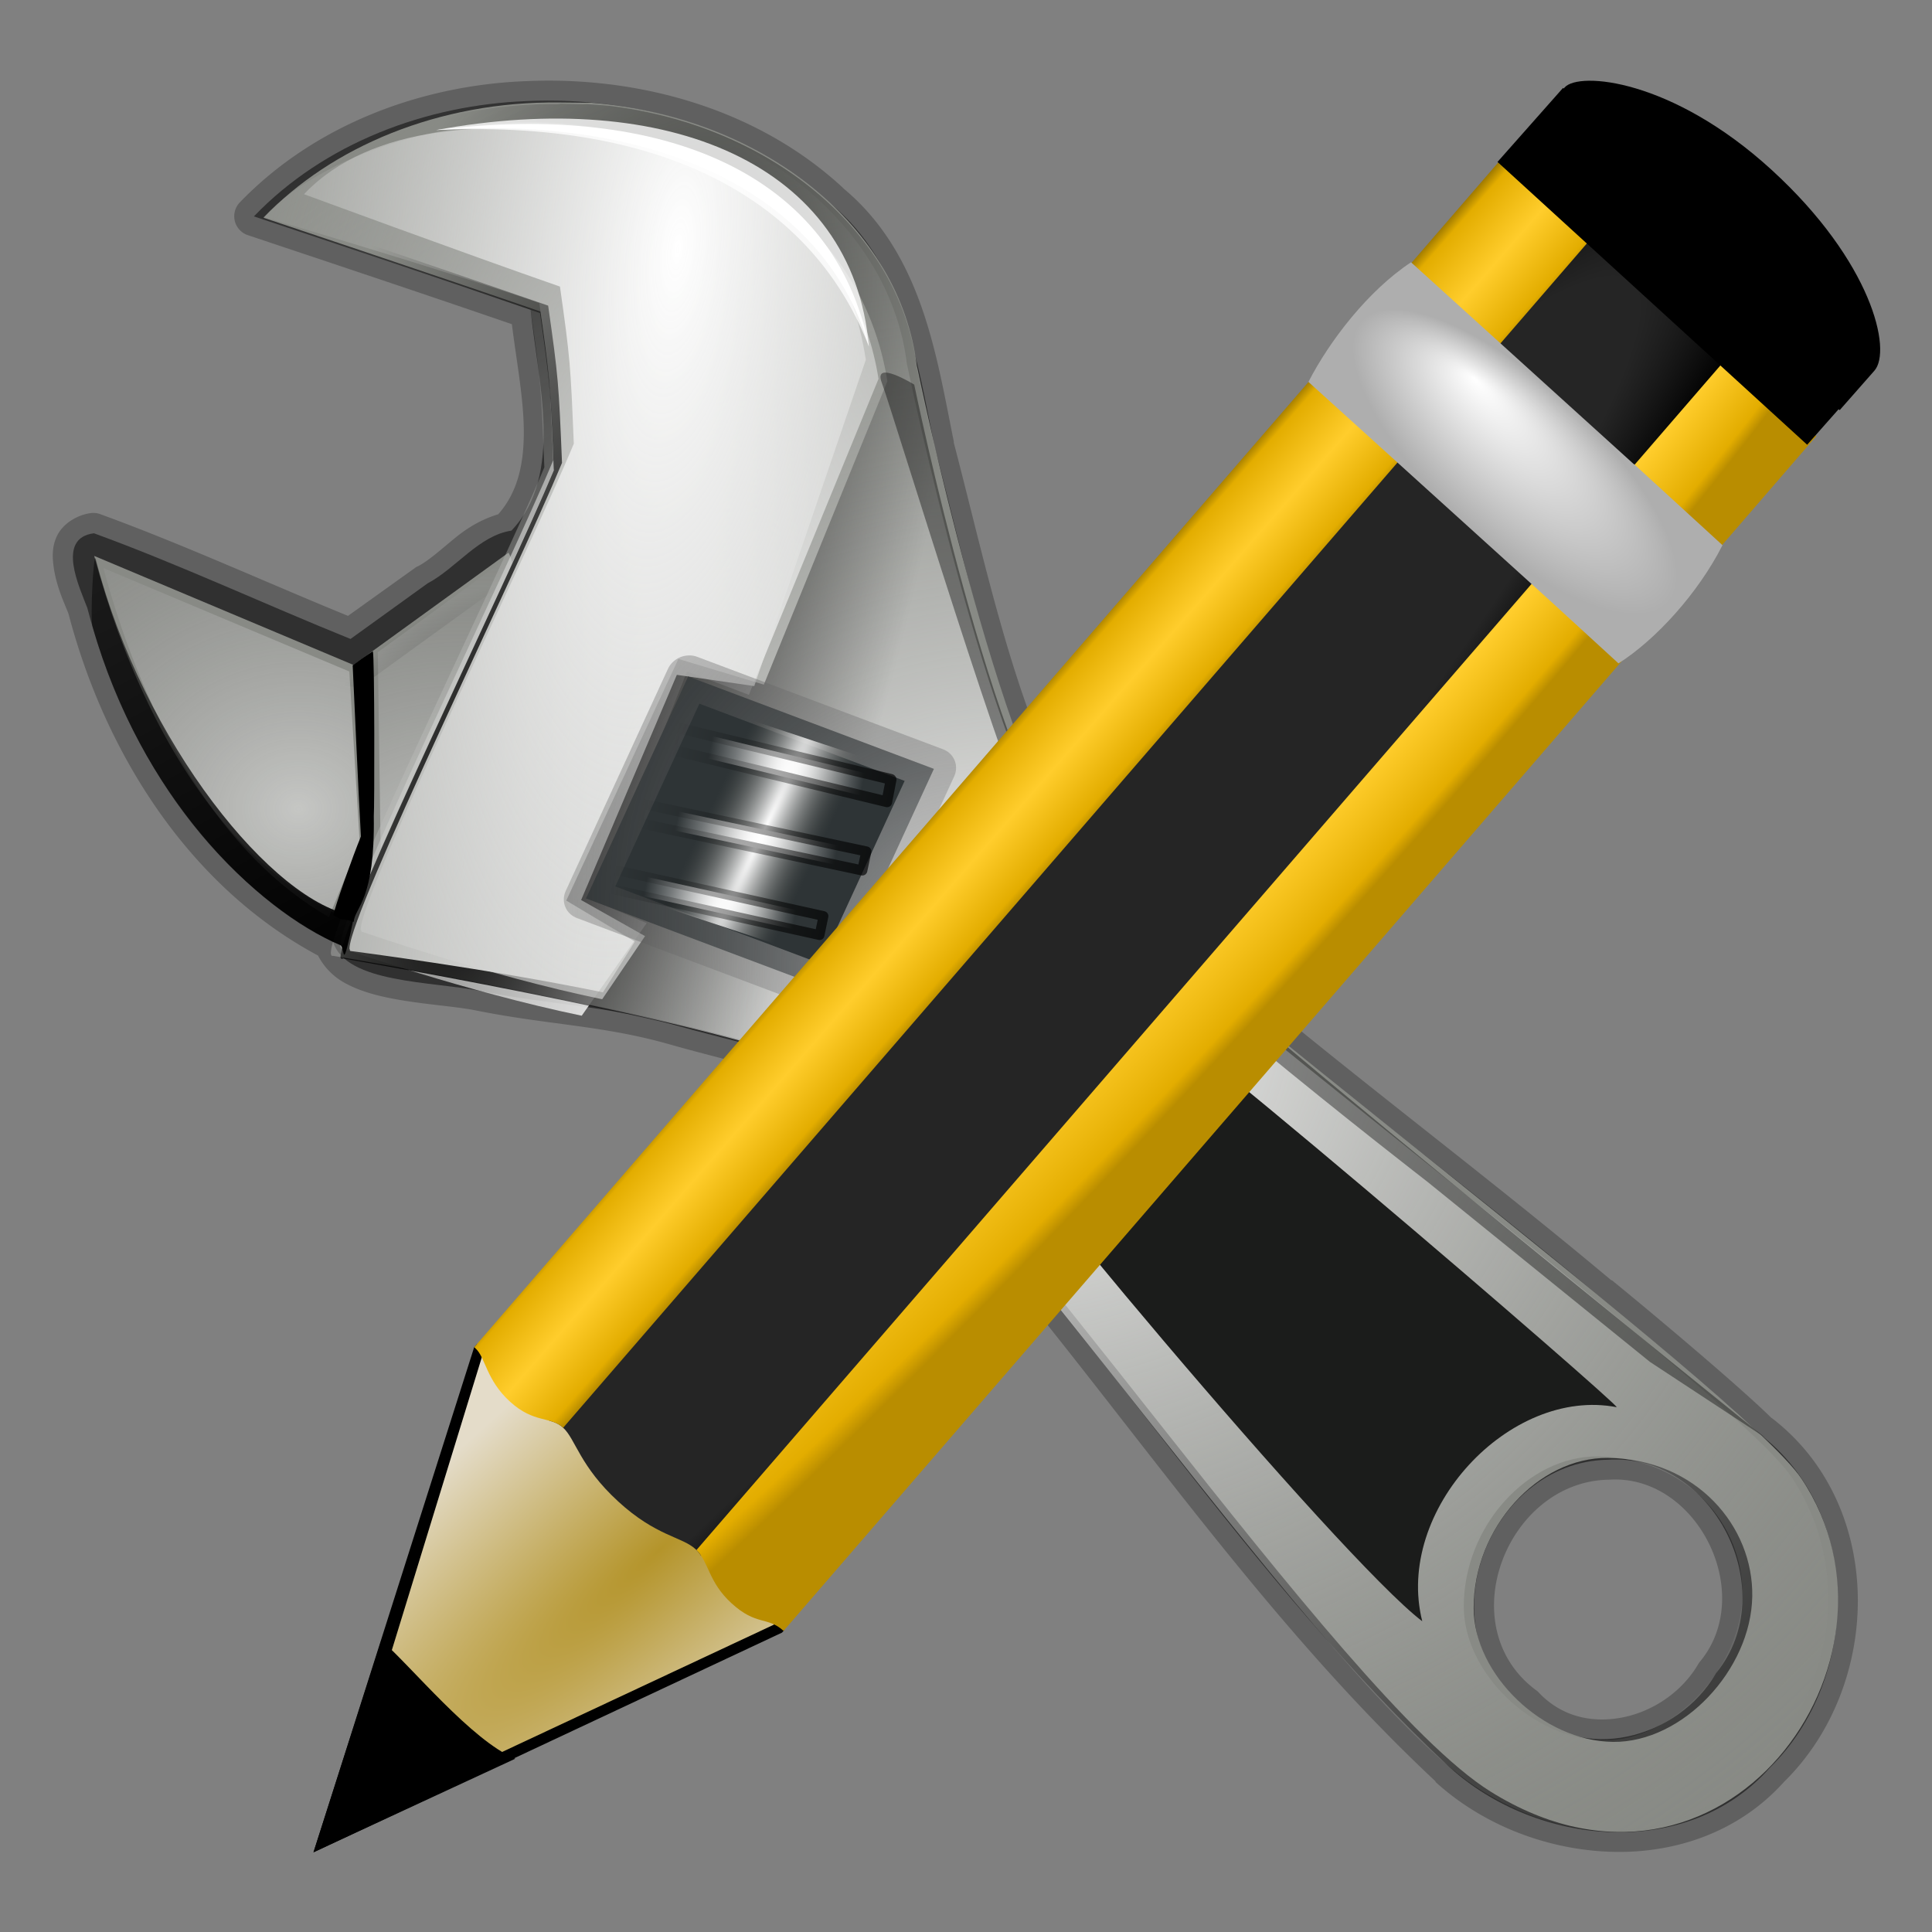 <?xml version="1.0" encoding="UTF-8" standalone="no"?>
<!-- Created with Inkscape (http://www.inkscape.org/) -->

<svg
   xmlns:dc="http://purl.org/dc/elements/1.1/"
   xmlns:cc="http://creativecommons.org/ns#"
   xmlns:rdf="http://www.w3.org/1999/02/22-rdf-syntax-ns#"
   xmlns:svg="http://www.w3.org/2000/svg"
   xmlns="http://www.w3.org/2000/svg"
   xmlns:xlink="http://www.w3.org/1999/xlink"
   xmlns:sodipodi="http://sodipodi.sourceforge.net/DTD/sodipodi-0.dtd"
   xmlns:inkscape="http://www.inkscape.org/namespaces/inkscape"
   width="96"
   height="96"
   id="svg8025"
   sodipodi:version="0.32"
   inkscape:version="0.48.3.1 r9886"
   sodipodi:docname="gconf-editor.svg"
   inkscape:output_extension="org.inkscape.output.svg.inkscape"
   version="1.1"
   inkscape:export-filename="preferences-desktop.png"
   inkscape:export-xdpi="90"
   inkscape:export-ydpi="90">
  <rect width="100%" height="100%" fill="#808080" stroke="none"/>
  <sodipodi:namedview
     id="base"
     pagecolor="#ffffff"
     bordercolor="#666666"
     borderopacity="1.0"
     inkscape:pageopacity="0.0"
     inkscape:pageshadow="2"
     inkscape:zoom="4"
     inkscape:cx="48"
     inkscape:cy="48"
     inkscape:current-layer="layer1"
     showgrid="true"
     inkscape:grid-bbox="true"
     inkscape:document-units="px"
     inkscape:window-width="1010"
     inkscape:window-height="718"
     inkscape:window-x="6"
     inkscape:window-y="24"
     inkscape:object-paths="false"
     inkscape:snap-midpoints="true"
     inkscape:window-maximized="0"
     fit-margin-top="0"
     fit-margin-left="0"
     fit-margin-right="0"
     fit-margin-bottom="0" />
  <defs
     id="defs8027">
    <linearGradient
       id="linearGradient2257">
      <stop
         id="stop2259"
         offset="0"
         style="stop-color:#b4942a;stop-opacity:1;" />
      <stop
         id="stop2261"
         offset="1"
         style="stop-color:#e4dcc9;stop-opacity:1" />
    </linearGradient>
    <linearGradient
       id="linearGradient2598">
      <stop
         id="stop2600"
         offset="0"
         style="stop-color:#252525;stop-opacity:1;" />
      <stop
         style="stop-color:#252525;stop-opacity:1;"
         offset="0.5"
         id="stop2606" />
      <stop
         id="stop2608"
         offset="0.75"
         style="stop-color:#252525;stop-opacity:1;" />
      <stop
         id="stop2602"
         offset="1"
         style="stop-color:#000000;stop-opacity:1;" />
    </linearGradient>
    <linearGradient
       id="linearGradient3058">
      <stop
         id="stop3060"
         offset="0"
         style="stop-color:#9a7600;stop-opacity:1;" />
      <stop
         style="stop-color:#e3ad00;stop-opacity:1;"
         offset="0.093"
         id="stop3066" />
      <stop
         id="stop3070"
         offset="0.504"
         style="stop-color:#ffcd2c;stop-opacity:1;" />
      <stop
         id="stop3068"
         offset="0.916"
         style="stop-color:#e3ad00;stop-opacity:1;" />
      <stop
         id="stop3062"
         offset="1"
         style="stop-color:#b98d00;stop-opacity:1;" />
    </linearGradient>
    <linearGradient
       id="linearGradient3225">
      <stop
         id="stop3227"
         offset="0"
         style="stop-color:#ffffff;stop-opacity:1;" />
      <stop
         id="stop3229"
         offset="1"
         style="stop-color:#aeaeae;stop-opacity:1;" />
    </linearGradient>
    <linearGradient
       inkscape:collect="always"
       id="linearGradient5928">
      <stop
         style="stop-color:#000000;stop-opacity:1;"
         offset="0"
         id="stop5930" />
      <stop
         style="stop-color:#000000;stop-opacity:0;"
         offset="1"
         id="stop5932" />
    </linearGradient>
    <linearGradient
       id="linearGradient4174">
      <stop
         style="stop-color:#ffffff;stop-opacity:1;"
         offset="0"
         id="stop4176" />
      <stop
         style="stop-color:#3e3e3e;stop-opacity:0;"
         offset="1"
         id="stop4178" />
    </linearGradient>
    <linearGradient
       id="linearGradient6818">
      <stop
         style="stop-color:#ffffff;stop-opacity:1;"
         offset="0"
         id="stop6820" />
      <stop
         style="stop-color:#3e3e3e;stop-opacity:0;"
         offset="1"
         id="stop6822" />
    </linearGradient>
    <linearGradient
       id="linearGradient22831">
      <stop
         style="stop-color:#ffffff;stop-opacity:1;"
         offset="0"
         id="stop22833" />
      <stop
         style="stop-color:#888a85;stop-opacity:0;"
         offset="1"
         id="stop22835" />
    </linearGradient>
    <linearGradient
       id="linearGradient10539">
      <stop
         style="stop-color:#ffffff;stop-opacity:1;"
         offset="0"
         id="stop10541" />
      <stop
         style="stop-color:#888a85;stop-opacity:0;"
         offset="1"
         id="stop10543" />
    </linearGradient>
    <linearGradient
       id="linearGradient25485">
      <stop
         style="stop-color:#000000;stop-opacity:1;"
         offset="0"
         id="stop25487" />
      <stop
         style="stop-color:#000000;stop-opacity:0;"
         offset="1"
         id="stop25489" />
    </linearGradient>
    <linearGradient
       inkscape:collect="always"
       id="linearGradient26369">
      <stop
         style="stop-color:#000000;stop-opacity:1;"
         offset="0"
         id="stop26371" />
      <stop
         style="stop-color:#000000;stop-opacity:0;"
         offset="1"
         id="stop26373" />
    </linearGradient>
    <linearGradient
       inkscape:collect="always"
       id="linearGradient6184">
      <stop
         style="stop-color:#ffffff;stop-opacity:1;"
         offset="0"
         id="stop6186" />
      <stop
         style="stop-color:#ffffff;stop-opacity:0;"
         offset="1"
         id="stop6188" />
    </linearGradient>
    <linearGradient
       id="linearGradient17579">
      <stop
         style="stop-color:#ffffff;stop-opacity:1;"
         offset="0"
         id="stop17581" />
      <stop
         style="stop-color:#000000;stop-opacity:0;"
         offset="1"
         id="stop17583" />
    </linearGradient>
    <linearGradient
       id="linearGradient15825">
      <stop
         style="stop-color:#ffffff;stop-opacity:1;"
         offset="0"
         id="stop15827" />
      <stop
         style="stop-color:#555753;stop-opacity:0;"
         offset="1"
         id="stop15829" />
    </linearGradient>
    <linearGradient
       inkscape:collect="always"
       id="linearGradient11428">
      <stop
         style="stop-color:#ffffff;stop-opacity:1;"
         offset="0"
         id="stop11430" />
      <stop
         style="stop-color:#ffffff;stop-opacity:0;"
         offset="1"
         id="stop11432" />
    </linearGradient>
    <linearGradient
       id="linearGradient13184">
      <stop
         style="stop-color:#000000;stop-opacity:0.667;"
         offset="0"
         id="stop13186" />
      <stop
         style="stop-color:#000000;stop-opacity:0;"
         offset="1"
         id="stop13188" />
    </linearGradient>
    <radialGradient
       inkscape:collect="always"
       xlink:href="#linearGradient5928"
       id="radialGradient3416"
       gradientUnits="userSpaceOnUse"
       gradientTransform="matrix(1,0,0,0.932,3.581,-10.168)"
       cx="154.178"
       cy="33.309"
       fx="154.178"
       fy="33.309"
       r="11.547" />
    <radialGradient
       inkscape:collect="always"
       xlink:href="#linearGradient4174"
       id="radialGradient3418"
       gradientUnits="userSpaceOnUse"
       gradientTransform="matrix(5.093,0.037,-0.033,4.588,-711.648,-118.823)"
       cx="173.353"
       cy="29.474"
       fx="173.353"
       fy="29.474"
       r="7.125" />
    <radialGradient
       inkscape:collect="always"
       xlink:href="#linearGradient6818"
       id="radialGradient3420"
       gradientUnits="userSpaceOnUse"
       gradientTransform="matrix(7.9,-0.133,0.103,6.099,-1031.154,-297.761)"
       cx="150.178"
       cy="56.317"
       fx="150.178"
       fy="56.317"
       r="4.696" />
    <radialGradient
       inkscape:collect="always"
       xlink:href="#linearGradient22831"
       id="radialGradient3422"
       gradientUnits="userSpaceOnUse"
       gradientTransform="matrix(-0.989,-0.08,-0.088,0.9,132.795,44.83)"
       cx="78.345"
       cy="47.897"
       fx="78.345"
       fy="47.897"
       r="59.07" />
    <radialGradient
       inkscape:collect="always"
       xlink:href="#linearGradient10539"
       id="radialGradient3424"
       gradientUnits="userSpaceOnUse"
       gradientTransform="matrix(-2.288,-0.199,-0.72,6.614,543.752,116.598)"
       cx="222.099"
       cy="1.235"
       fx="222.099"
       fy="1.235"
       r="16.391" />
    <radialGradient
       inkscape:collect="always"
       xlink:href="#linearGradient25485"
       id="radialGradient3426"
       gradientUnits="userSpaceOnUse"
       gradientTransform="matrix(-0.277,-0.081,-0.291,0.85,106.091,103.778)"
       cx="302.089"
       cy="-10.284"
       fx="302.089"
       fy="-10.284"
       r="59.073" />
    <linearGradient
       inkscape:collect="always"
       xlink:href="#linearGradient26369"
       id="linearGradient3428"
       gradientUnits="userSpaceOnUse"
       gradientTransform="matrix(-0.989,-0.08,-0.09,0.92,132.884,43.621)"
       x1="114.744"
       y1="51.132"
       x2="141.673"
       y2="13.185" />
    <radialGradient
       inkscape:collect="always"
       xlink:href="#linearGradient10539"
       id="radialGradient3430"
       gradientUnits="userSpaceOnUse"
       gradientTransform="matrix(2.378,-0.308,1.04,6.868,-437.145,108.106)"
       cx="224.464"
       cy="-4.226"
       fx="224.464"
       fy="-4.226"
       r="16.391" />
    <radialGradient
       inkscape:collect="always"
       xlink:href="#linearGradient6184"
       id="radialGradient3432"
       gradientUnits="userSpaceOnUse"
       gradientTransform="matrix(-0.989,-0.08,-0.119,1.223,135.809,13.612)"
       cx="18.988"
       cy="99.099"
       fx="18.988"
       fy="99.099"
       r="4.909" />
    <radialGradient
       inkscape:collect="always"
       xlink:href="#linearGradient6184"
       id="radialGradient3434"
       gradientUnits="userSpaceOnUse"
       gradientTransform="matrix(-0.989,-0.08,-0.119,1.223,135.809,13.612)"
       cx="18.988"
       cy="99.099"
       fx="18.988"
       fy="99.099"
       r="4.909" />
    <radialGradient
       inkscape:collect="always"
       xlink:href="#linearGradient17579"
       id="radialGradient3436"
       gradientUnits="userSpaceOnUse"
       gradientTransform="matrix(0.348,-3.905,4.944,-1.423,-464.819,414.18)"
       cx="64.035"
       cy="72.254"
       fx="64.035"
       fy="72.254"
       r="8.072" />
    <radialGradient
       inkscape:collect="always"
       xlink:href="#linearGradient15825"
       id="radialGradient3438"
       gradientUnits="userSpaceOnUse"
       gradientTransform="matrix(0.708,0.049,0.122,9.497,-128.226,-562.315)"
       cx="77.371"
       cy="64.804"
       fx="77.371"
       fy="64.804"
       r="4.142" />
    <radialGradient
       inkscape:collect="always"
       xlink:href="#linearGradient11428"
       id="radialGradient3440"
       gradientUnits="userSpaceOnUse"
       gradientTransform="matrix(0.574,0.005,-0.074,8.695,-103.295,-275.809)"
       cx="94.138"
       cy="38.928"
       fx="94.138"
       fy="38.928"
       r="6.873" />
    <linearGradient
       inkscape:collect="always"
       xlink:href="#linearGradient13184"
       id="linearGradient3442"
       gradientUnits="userSpaceOnUse"
       gradientTransform="matrix(0.728,-6.1698378e-7,1.2572878e-7,0.942,-115.454,12.106)"
       x1="79.735"
       y1="48.539"
       x2="95"
       y2="48.539" />
    <radialGradient
       inkscape:collect="always"
       xlink:href="#linearGradient11428"
       id="radialGradient3444"
       gradientUnits="userSpaceOnUse"
       gradientTransform="matrix(0.56,0.005,-0.072,7.44,-100.947,-219.177)"
       cx="94.138"
       cy="38.928"
       fx="94.138"
       fy="38.928"
       r="6.873" />
    <linearGradient
       inkscape:collect="always"
       xlink:href="#linearGradient13184"
       id="linearGradient3446"
       gradientUnits="userSpaceOnUse"
       gradientTransform="matrix(0.71,5.0758038e-7,-1.8398147e-8,0.806,-112.796,27.171)"
       x1="79.735"
       y1="48.539"
       x2="95"
       y2="48.539" />
    <radialGradient
       inkscape:collect="always"
       xlink:href="#linearGradient11428"
       id="radialGradient3448"
       gradientUnits="userSpaceOnUse"
       gradientTransform="matrix(0.596,0.005,-0.076,7.417,-105.739,-221.474)"
       cx="94.138"
       cy="38.928"
       fx="94.138"
       fy="38.928"
       r="6.873" />
    <linearGradient
       inkscape:collect="always"
       xlink:href="#linearGradient13184"
       id="linearGradient3450"
       gradientUnits="userSpaceOnUse"
       gradientTransform="matrix(0.756,-8.5430146e-7,-8.8164652e-8,0.803,-118.362,24.109)"
       x1="79.735"
       y1="48.539"
       x2="95"
       y2="48.539" />
    <radialGradient
       inkscape:collect="always"
       xlink:href="#linearGradient2257"
       id="radialGradient3452"
       gradientUnits="userSpaceOnUse"
       gradientTransform="matrix(2.014,1.954,-9.096,8.051,1084.175,-956.517)"
       cx="42.618"
       cy="120.642"
       fx="42.618"
       fy="120.642"
       r="3.407" />
    <radialGradient
       inkscape:collect="always"
       xlink:href="#linearGradient2598"
       id="radialGradient3454"
       gradientUnits="userSpaceOnUse"
       gradientTransform="matrix(2.466,2.282,-15.25,17.412,934.034,-972.814)"
       cx="15.727"
       cy="58.09"
       fx="15.727"
       fy="58.09"
       r="2.614" />
    <radialGradient
       inkscape:collect="always"
       xlink:href="#linearGradient3058"
       id="radialGradient3456"
       gradientUnits="userSpaceOnUse"
       gradientTransform="matrix(0.084,0.078,-0.776,0.848,166.919,-13.876)"
       cx="36.676"
       cy="95.769"
       fx="16.217"
       fy="64.141"
       r="47.746" />
    <linearGradient
       inkscape:collect="always"
       xlink:href="#linearGradient3058"
       id="linearGradient3458"
       gradientUnits="userSpaceOnUse"
       gradientTransform="matrix(1.358,1.247,-0.577,0.66,105.065,9.707)"
       x1="11.326"
       y1="57.384"
       x2="14.494"
       y2="57.384" />
    <radialGradient
       inkscape:collect="always"
       xlink:href="#linearGradient3225"
       id="radialGradient3460"
       gradientUnits="userSpaceOnUse"
       gradientTransform="matrix(1.765,1.614,-0.597,0.678,30.212,-36.409)"
       cx="49.01"
       cy="8.495"
       fx="47.371"
       fy="6.77"
       r="3.975" />
  </defs>
  <g
     transform="translate(9.2374505e-6,48)"
     inkscape:groupmode="layer"
     inkscape:label="Layer 1"
     id="layer1">
    <g
       id="g3375"
       transform="translate(-0.294,0.524)">
      <g
         id="g4301"
         transform="matrix(0.991,0,0,0.991,0.027,-78.868)">
        <path
           style="font-size:medium;font-style:normal;font-variant:normal;font-weight:normal;font-stretch:normal;text-indent:0;text-align:start;text-decoration:none;line-height:normal;letter-spacing:normal;word-spacing:normal;text-transform:none;direction:ltr;block-progression:tb;writing-mode:lr-tb;text-anchor:start;baseline-shift:baseline;opacity:0.25;color:#000000;fill:#000000;fill-opacity:1;fill-rule:evenodd;stroke:none;stroke-width:2.193;marker:none;visibility:visible;display:inline;overflow:visible;enable-background:accumulate;font-family:Sans;-inkscape-font-specification:Sans"
           d="m 26.656,34.688 c -5.277,0.198 -10.622,2.192 -14.375,6.094 a 1,1 0 0 0 0.406,1.625 c 4.421,1.477 8.848,2.954 13.25,4.469 0.207,1.711 0.559,3.518 0.594,5.156 0.038,1.78 -0.286,3.253 -1.281,4.375 -0.845,0.253 -1.543,0.684 -2.125,1.156 C 22.423,58.132 21.802,58.707 21.25,59 a 1,1 0 0 0 -0.125,0.062 L 17.719,61.5 C 13.624,59.828 9.535,57.948 5.312,56.406 a 1,1 0 0 0 -0.469,-0.062 c -0.705,0.089 -1.388,0.52 -1.688,1.094 -0.3,0.574 -0.261,1.153 -0.188,1.656 0.142,0.967 0.546,1.807 0.719,2.25 0.008,0.032 0.023,0.062 0.031,0.094 1.811,6.883 5.972,13.597 12.5,17.094 0.311,0.604 0.79,1.071 1.344,1.375 0.676,0.371 1.439,0.591 2.219,0.75 1.56,0.318 3.268,0.409 4.344,0.625 3.726,0.747 6.366,0.741 9.781,1.719 4.28,1.225 8.703,1.852 11.25,5.125 a 1,1 0 0 0 0.062,0.062 c 9.42,10.022 16.726,22.107 27.031,31.75 a 1,1 0 0 0 0,0.031 c 2.374,2.158 5.579,3.394 8.781,3.5 3.175,0.105 6.401,-0.956 8.688,-3.5 0.01,-0.011 0.021,-0.02 0.031,-0.031 0.01,-0.01 0.021,-0.021 0.031,-0.031 4.866,-4.844 5.043,-13.723 -0.594,-18.125 -0.02,-0.02 -0.104,-0.072 -0.125,-0.094 -1.451,-1.433 -5.477,-4.841 -7.969,-6.875 -0.006,-0.005 -0.025,0.005 -0.031,0 -8.651,-7.257 -17.854,-13.796 -25.906,-21.5 -3.772,-6.068 -5.205,-13.389 -7.062,-20.5 -0.004,-0.019 0.004,-0.044 0,-0.062 -0.867,-4.261 -1.566,-9.357 -5.5,-12.656 -0.022,-0.02 -0.041,-0.043 -0.062,-0.062 -4.283,-3.961 -10.226,-5.599 -15.875,-5.344 z m 54.25,70.125 a 1,1 0 0 0 0.031,0 c 4.393,-0.298 7.398,5.662 4.594,9.094 a 1,1 0 0 0 -0.094,0.125 c -0.796,1.38 -2.228,2.372 -3.75,2.688 -1.522,0.315 -3.057,0.007 -4.219,-1.188 a 1,1 0 0 0 -0.125,-0.125 c -4.379,-3.17 -1.557,-10.482 3.562,-10.594 z"
           id="path4298"
           inkscape:connector-curvature="0" />
        <path
           style="font-size:medium;font-style:normal;font-variant:normal;font-weight:normal;font-stretch:normal;text-indent:0;text-align:start;text-decoration:none;line-height:normal;letter-spacing:normal;word-spacing:normal;text-transform:none;direction:ltr;block-progression:tb;writing-mode:lr-tb;text-anchor:start;baseline-shift:baseline;opacity:0.5;color:#000000;fill:#000000;fill-opacity:1;fill-rule:evenodd;stroke:none;stroke-width:2.193;marker:none;visibility:visible;display:inline;overflow:visible;enable-background:accumulate;font-family:Sans;-inkscape-font-specification:Sans"
           d="M 26.688,35.688 C 21.637,35.877 16.54,37.788 13,41.469 c 4.63,1.547 9.26,3.095 13.875,4.688 0.37,3.629 1.681,8.281 -0.961,11.068 -1.634,0.248 -2.768,1.884 -4.209,2.648 -1.287,0.928 -2.574,1.856 -3.86,2.784 -4.297,-1.734 -8.528,-3.715 -12.866,-5.299 -1.918,0.243 -0.705,2.746 -0.33,3.75 1.77,6.808 5.918,13.444 12.321,16.737 0.649,2.083 4.958,1.977 7.359,2.458 3.628,0.727 6.304,0.718 9.853,1.734 4.175,1.195 8.926,1.817 11.77,5.471 9.517,10.125 16.828,22.202 27,31.721 4.369,3.971 11.924,4.708 16.067,0.017 C 93.541,114.808 93.712,106.474 88.469,102.5 87.196,101.227 82.942,97.65 80.43,95.599 71.781,88.342 62.527,81.755 54.375,73.938 50.416,67.624 48.992,60.124 47.129,53.003 46.242,48.66 45.571,43.843 41.913,40.826 37.867,37.047 32.139,35.441 26.688,35.688 z M 80.875,103.812 c 5.292,-0.359 8.808,6.581 5.44,10.703 -1.901,3.298 -6.754,4.602 -9.579,1.699 -5.131,-3.714 -1.915,-12.27 4.139,-12.403 z"
           id="path4213"
           inkscape:connector-curvature="0"
           sodipodi:nodetypes="cccccccccssccccccccccccc" />
        <g
           id="g4271">
          <g
             id="g4068"
             transform="matrix(-0.931,-0.021,-0.028,0.907,174.389,54.056)"
             inkscape:r_cx="true"
             inkscape:r_cy="true">
            <path
               sodipodi:nodetypes="cccsc"
               inkscape:r_cy="true"
               inkscape:r_cx="true"
               id="path4070"
               d="m 181.676,9.099 -14.132,5.699 -8.155,-6.393 c -1.071,1.417 -1.886,21.693 3.102,21.521 9.132,-0.316 15.806,-9.326 19.185,-20.827 z"
               style="fill:#888a85;fill-opacity:1;fill-rule:evenodd;stroke:url(#radialGradient3416);stroke-width:2.408;stroke-linecap:round;stroke-linejoin:round;stroke-miterlimit:4;stroke-opacity:1;stroke-dasharray:none"
               inkscape:connector-curvature="0" />
            <path
               inkscape:r_cy="true"
               inkscape:r_cx="true"
               id="path4072"
               d="m 181.161,9.76 -13.406,5.406 -0.844,9.438 1.531,4.156 c 5.846,-3.223 10.196,-10.413 12.719,-19 z"
               style="opacity:0.514;fill:url(#radialGradient3418);fill-opacity:1;fill-rule:evenodd;stroke:none"
               inkscape:connector-curvature="0" />
            <path
               inkscape:r_cy="true"
               inkscape:r_cx="true"
               id="path4074"
               d="m 159.316,8.597 c -0.004,0.006 -0.027,0.025 -0.031,0.031 -0.008,0.013 -0.023,0.047 -0.031,0.062 -1.039,2.097 -1.735,21.607 3.156,21.437 1.081,-0.037 2.146,-0.198 3.156,-0.469 l 0.688,-15.594 -6.938,-5.469 z"
               style="opacity:0.514;fill:url(#radialGradient3420);fill-opacity:1;fill-rule:evenodd;stroke:none"
               inkscape:connector-curvature="0" />
          </g>
          <path
             style="fill:#888a85;fill-opacity:1;fill-rule:evenodd;stroke:none"
             d="m 29.949,35.776 c 8.663,0.697 15.462,6.28 16.289,13.18 0.006,0.031 0.024,0.097 0.03,0.128 0,0 4.06,19.692 8.106,24.863 3.175,4.059 33.332,26.489 36.22,30.811 6.099,9.13 -3.98,22.939 -15.594,15.688 C 67.343,115.666 49.412,88.42 43.178,84.75 38.965,82.269 17.464,78.622 17.464,78.622 16.234,78.953 25.581,60.076 28.059,54.126 27.893,50.162 27.888,49.84 27.371,46.241 c -4.89,-1.694 -13.888,-4.704 -13.888,-4.704 3.396,-3.558 8.789,-5.841 14.808,-5.779 0.039,4.07e-4 0.088,7.12e-4 0.128,0.001 0.219,0.003 1.015,0.007 1.084,0.011 0.061,0.004 0.16,2.78e-4 0.223,0.002 0.068,0.005 0.155,-0.003 0.223,0.002 z m 50.945,67.945 c -3.503,-0.036 -6.742,3.5 -6.734,7.533 0.006,3.336 3.483,6.669 6.986,6.706 3.503,0.036 6.917,-3.627 6.983,-7.288 0.063,-3.518 -2.806,-6.905 -7.234,-6.95 z"
             id="path4076"
             inkscape:r_cx="true"
             inkscape:r_cy="true"
             sodipodi:nodetypes="cccssssccccssssccssss"
             inkscape:connector-curvature="0" />
          <path
             sodipodi:nodetypes="cccssssccccssssccssss"
             inkscape:r_cy="true"
             inkscape:r_cx="true"
             id="path4078"
             d="m 29.454,35.7 c 8.663,0.697 15.462,6.28 16.289,13.18 0.006,0.031 0.024,0.097 0.03,0.128 0,0 4.06,19.692 8.106,24.863 3.175,4.059 33.332,26.488 36.22,30.811 6.099,9.13 -3.98,22.938 -15.594,15.688 C 66.848,115.591 48.917,88.344 42.683,84.674 38.47,82.194 16.97,78.546 16.97,78.546 15.739,78.877 25.086,60 27.564,54.05 27.398,50.086 27.393,49.764 26.876,46.166 21.985,44.471 12.988,41.462 12.988,41.462 c 3.396,-3.558 8.789,-5.841 14.808,-5.779 0.039,4.07e-4 0.088,7.1e-4 0.128,0.001 0.219,0.003 1.015,0.007 1.084,0.011 0.061,0.004 0.16,2.78e-4 0.223,0.002 0.068,0.005 0.155,-0.003 0.223,0.002 z m 50.945,67.945 c -3.503,-0.036 -6.742,3.5 -6.734,7.533 0.006,3.336 3.483,6.669 6.986,6.706 3.503,0.036 6.917,-3.627 6.983,-7.288 0.063,-3.518 -2.806,-6.905 -7.234,-6.95 z"
             style="fill:url(#radialGradient3422);fill-opacity:1;fill-rule:evenodd;stroke:none"
             inkscape:connector-curvature="0" />
          <path
             style="fill:url(#radialGradient3424);fill-opacity:1;fill-rule:evenodd;stroke:none"
             d="m 44.32,49.614 -6.502,15.845 -3.101,-1.171 -4.58,11.533 2.556,1.084 -3.255,4.643 c -5.748,-1.187 -11.985,-3.365 -11.985,-3.365 -0.005,7.2e-4 -0.027,-4.53e-4 -0.031,-2.81e-4 -0.004,-4.49e-4 -0.028,7.12e-4 -0.031,-2.82e-4 -0.003,-0.003 -0.028,-0.027 -0.031,-0.03 -0.002,-0.004 0.002,-0.025 6.29e-4,-0.029 -0.002,-0.011 -0.029,-0.046 -0.03,-0.059 C 17.283,76.362 25.685,59.299 28.008,53.697 27.845,49.734 27.825,49.415 27.312,45.817 22.449,44.125 13.491,41.501 13.491,41.501 c 3.38,-3.559 10.551,-5.351 15.987,-4.576 8.538,1.216 13.781,6.068 14.842,12.69 z"
             id="path4080"
             sodipodi:nodetypes="cccccccssssscccsc"
             inkscape:r_cx="true"
             inkscape:r_cy="true"
             inkscape:connector-curvature="0" />
          <path
             style="fill:url(#radialGradient3426);fill-opacity:1;fill-rule:evenodd;stroke:none"
             d="m 30.941,35.94 c 8.179,1.032 14.499,6.468 15.293,13.099 0.006,0.031 0.014,0.087 0.02,0.118 1.1e-5,3e-6 4.058,19.694 8.104,24.865 3.175,4.059 33.349,26.48 36.237,30.803 6.099,9.13 -3.995,22.943 -15.608,15.692 C 67.331,115.736 49.386,88.493 43.152,84.823 38.938,82.343 17.462,78.679 17.462,78.679 c -0.005,0.001 -0.029,0.026 -0.034,0.026 -0.004,1.09e-4 -0.027,-0.002 -0.031,-0.003 -0.003,-0.002 -0.025,-0.029 -0.028,-0.031 -0.002,-0.004 -0.026,-0.027 -0.028,-0.031 -0.001,-0.005 0.004,-0.023 0.003,-0.029 -0.003,-0.018 0.008,-0.064 0.008,-0.086 0.091,-1.94 8.373,-18.77 10.687,-24.325 -0.166,-3.964 -0.178,-4.285 -0.695,-7.884 -4.89,-1.694 -13.867,-4.721 -13.867,-4.721 3.396,-3.558 8.776,-5.819 14.795,-5.756 0.039,4.05e-4 0.087,-0.019 0.126,-0.019 0.219,0.003 1.017,0.026 1.087,0.03 0.061,0.004 0.156,-0.013 0.219,-0.011 0.06,0.004 0.153,0.015 0.216,0.018 0.338,0.027 0.687,0.041 1.02,0.083 z m -1.256,1.058 c -5.402,-0.695 -12.379,0.729 -15.706,4.233 0,0 8.911,3.021 13.775,4.713 0.513,3.598 0.532,3.92 0.695,7.884 -2.306,5.558 -10.573,22.401 -10.656,24.327 -7.5e-5,0.007 -0.003,0.022 -0.003,0.029 0.005,0.011 0.02,0.05 0.025,0.06 -1.14e-4,0.003 -0.003,0.026 -0.003,0.029 0.007,0.007 0.027,0.03 0.028,0.031 0.006,-9.2e-5 0.029,0.002 0.031,0.003 0.004,7.5e-5 0.028,0.003 0.031,0.003 0,0 6.852,0.879 12.6,2.067 l 1.6,-2.546 -3.439,-2.056 5.622,-12.116 4.284,1.288 6.195,-15.214 C 43.705,43.109 38.469,38.263 29.93,37.046 c -0.085,-0.012 -0.159,-0.038 -0.244,-0.049 z m 52.313,66.868 c -0.357,-0.051 -0.735,-0.058 -1.115,-0.062 -3.503,-0.036 -6.751,3.479 -6.744,7.512 0.006,3.336 3.505,6.679 7.008,6.715 3.503,0.036 6.906,-3.629 6.971,-7.29 0.057,-3.216 -2.327,-6.33 -6.12,-6.875 z"
             id="path4082"
             inkscape:r_cx="true"
             inkscape:r_cy="true"
             sodipodi:nodetypes="ccssssscsssssscccssssscccccsssssscccccccsccssssc"
             inkscape:connector-curvature="0" />
          <path
             style="fill:url(#linearGradient3428);fill-opacity:1;fill-rule:evenodd;stroke:none"
             d="M 18.03,76.529 C 14.017,75.942 7.448,67.893 5.067,58.645 c -0.106,-0.411 -0.284,2.943 -0.16,3.384 2.414,8.532 8.197,14.182 12.428,15.983 0.25,0.107 0.041,1.653 0.696,-1.482 z"
             id="path4100"
             sodipodi:nodetypes="csssc"
             inkscape:r_cx="true"
             inkscape:r_cy="true"
             inkscape:connector-curvature="0" />
          <path
             transform="matrix(-0.957,0.04,0.04,0.957,122.122,29.899)"
             inkscape:r_cy="true"
             inkscape:r_cx="true"
             sodipodi:nodetypes="cccccccssssscccsc"
             id="path4102"
             d="m 82.637,16.144 6.55,16.828 4.025,-0.757 5.498,11.568 -3.265,2.027 2.381,3.209 c 5.944,-1.49 12.355,-4.035 12.355,-4.035 0.005,5.5e-4 0.028,-0.002 0.032,-0.002 0.004,-6.33e-4 0.029,-4.67e-4 0.032,-0.002 0.003,-0.003 0.028,-0.029 0.031,-0.032 0.002,-0.005 -0.003,-0.026 -0.002,-0.031 0.002,-0.011 0.028,-0.049 0.029,-0.063 -0.025,-1.779 -9.537,-19.21 -12.207,-24.952 -0.003,-4.142 0.004,-4.474 0.381,-8.25 4.999,-1.978 13.185,-5.392 13.185,-5.392 C 107.98,2.695 101.659,2.809 96.022,3.855 87.169,5.497 83.454,9.19 82.637,16.144 z"
             style="fill:url(#radialGradient3430);fill-opacity:1;fill-rule:evenodd;stroke:none"
             inkscape:connector-curvature="0" />
          <path
             style="opacity:0.385;fill:#000000;fill-opacity:1;fill-rule:evenodd;stroke:none"
             d="m 88.804,102.725 c 0,0 -30.81,-24.757 -34.817,-29.105 -3.848,-4.175 -7.878,-23.716 -7.878,-23.716 0,0 -2.066,-1.277 -1.633,-0.113 0.594,1.595 6.541,21.235 7.877,23.11 3.044,4.272 19.481,16.968 19.481,16.968 l 11.166,9.038 5.804,3.817 z"
             id="path4104"
             sodipodi:nodetypes="cscssccc"
             inkscape:r_cx="true"
             inkscape:r_cy="true"
             inkscape:connector-curvature="0" />
          <path
             style="fill:#000000;fill-opacity:1;fill-rule:evenodd;stroke:none"
             d="m 18.965,63.273 c 0.091,0.254 0.084,7.988 0.047,8.263 0.063,4.244 -0.932,4.542 -1.01,5.307 -0.833,-0.277 -0.26,0.088 -1.017,-0.337 0.055,-0.374 0.989,-3.002 1.381,-3.946 -0.125,-2.107 -0.381,-8.02 -0.413,-8.581 0.387,-0.283 0.535,-0.395 1.011,-0.706 z"
             id="path4108"
             inkscape:r_cx="true"
             inkscape:r_cy="true"
             sodipodi:nodetypes="ccccccc"
             inkscape:connector-curvature="0" />
          <path
             style="fill:#888a85;fill-opacity:1;fill-rule:evenodd;stroke:none"
             d="m 81.325,101.175 c -5.357,-1.026 -11.143,5.175 -9.744,10.734 -4.108,-3.12 -22.57,-25.158 -23.621,-27.57 -1.608,-3.694 2.167,-7.25 5.961,-5.808 2.646,1.006 27.753,22.71 27.404,22.643 z"
             id="path4114"
             inkscape:r_cx="true"
             inkscape:r_cy="true"
             sodipodi:nodetypes="ccsss"
             inkscape:connector-curvature="0" />
          <path
             style="opacity:0.8;fill:#000000;fill-opacity:1;fill-rule:evenodd;stroke:none"
             d="m 81.325,101.175 c -5.357,-1.026 -11.143,5.175 -9.744,10.734 -4.108,-3.12 -22.57,-25.158 -23.621,-27.57 -1.608,-3.694 2.167,-7.25 5.961,-5.808 2.646,1.006 27.753,22.71 27.404,22.643 z"
             id="path4116"
             inkscape:r_cx="true"
             inkscape:r_cy="true"
             sodipodi:nodetypes="ccsss"
             inkscape:connector-curvature="0" />
          <path
             inkscape:r_cy="true"
             inkscape:r_cx="true"
             sodipodi:nodetypes="csccszscc"
             id="path4124"
             d="m 81.544,101.356 c 0,0 -4.152,-0.814 -7.527,2.625 -3.69,3.761 -2.342,7.999 -2.342,7.999 l 0.649,0.712 c 0,0 -0.407,-1.626 -0.075,-3.253 0.332,-1.626 1.111,-3.315 2.501,-4.707 1.37,-1.372 2.685,-2.273 4.14,-2.649 1.454,-0.376 3.132,-0.219 3.096,-0.281 l -0.442,-0.446 z"
             style="fill:url(#radialGradient3432);fill-opacity:1;fill-rule:evenodd;stroke:none"
             inkscape:connector-curvature="0" />
          <path
             style="fill:url(#radialGradient3434);fill-opacity:1;fill-rule:evenodd;stroke:none"
             d="m 81.544,101.356 c 0,0 -4.152,-0.814 -7.527,2.625 -3.69,3.761 -2.342,7.999 -2.342,7.999 l 0.649,0.712 c 0,0 -0.407,-1.626 -0.075,-3.253 0.332,-1.626 1.111,-3.315 2.501,-4.707 1.37,-1.372 2.685,-2.273 4.14,-2.649 1.454,-0.376 3.132,-0.219 3.096,-0.281 l -0.442,-0.446 z"
             id="path4126"
             sodipodi:nodetypes="csccszscc"
             inkscape:r_cx="true"
             inkscape:r_cy="true"
             inkscape:connector-curvature="0" />
          <path
             style="fill:#ffffff;fill-opacity:1;fill-rule:evenodd;stroke:none"
             d="M 104.608,3.194 C 92.616,2.205 83.866,6.36 82.45,15.463 84.097,8.506 91.399,2.857 104.608,3.194 z"
             id="path4128"
             sodipodi:nodetypes="ccc"
             transform="matrix(-0.957,0.04,0.04,0.957,122.122,29.899)"
             inkscape:connector-curvature="0" />
          <path
             sodipodi:nodetypes="ccc"
             id="path4130"
             d="M 104.608,3.194 C 92.465,1.481 82.872,5.848 82.45,15.463 84.76,8.627 91.399,3.129 104.608,3.194 z"
             style="opacity:0.777;fill:#ffffff;fill-opacity:1;fill-rule:evenodd;stroke:none"
             transform="matrix(-0.957,0.04,0.04,0.957,122.122,29.899)"
             inkscape:connector-curvature="0" />
          <g
             id="g3884">
            <rect
               transform="matrix(-0.936,-0.352,-0.418,0.908,0,0)"
               inkscape:r_cy="true"
               inkscape:r_cx="true"
               y="48.31"
               x="-71.891"
               height="12.258"
               width="13.163"
               id="rect4088"
               style="fill:#2e3436;fill-opacity:1;fill-rule:evenodd;stroke:url(#radialGradient3436);stroke-width:2.168;stroke-linecap:round;stroke-linejoin:round;stroke-miterlimit:4;stroke-opacity:1;stroke-dasharray:none" />
            <rect
               style="fill:url(#radialGradient3438);fill-opacity:1;fill-rule:evenodd;stroke:none"
               id="rect4090"
               width="7.604"
               height="10.336"
               x="-69.373"
               y="51.703"
               inkscape:r_cx="true"
               inkscape:r_cy="true"
               transform="matrix(-0.949,-0.315,-0.416,0.909,0,0)" />
            <rect
               transform="matrix(-0.972,-0.235,-0.189,0.982,0,0)"
               ry="0"
               inkscape:r_cy="true"
               inkscape:r_cx="true"
               y="57.246"
               x="-57.378"
               height="1.142"
               width="11.118"
               id="rect4092"
               style="fill:url(#radialGradient3440);fill-opacity:1;fill-rule:evenodd;stroke:url(#linearGradient3442);stroke-width:0.539;stroke-linecap:round;stroke-linejoin:round;stroke-miterlimit:4;stroke-opacity:1;stroke-dasharray:none" />
            <rect
               style="fill:url(#radialGradient3444);fill-opacity:1;fill-rule:evenodd;stroke:url(#linearGradient3446);stroke-width:0.492;stroke-linecap:round;stroke-linejoin:round;stroke-miterlimit:4;stroke-opacity:1;stroke-dasharray:none"
               id="rect4094"
               width="10.835"
               height="0.977"
               x="-56.199"
               y="65.793"
               inkscape:r_cx="true"
               inkscape:r_cy="true"
               ry="0"
               transform="matrix(-0.976,-0.216,-0.202,0.979,0,0)" />
            <rect
               transform="matrix(-0.978,-0.208,-0.209,0.978,0,0)"
               ry="0"
               inkscape:r_cy="true"
               inkscape:r_cx="true"
               y="62.611"
               x="-58.072"
               height="0.974"
               width="11.542"
               id="rect4096"
               style="fill:url(#radialGradient3448);fill-opacity:1;fill-rule:evenodd;stroke:url(#linearGradient3450);stroke-width:0.507;stroke-linecap:round;stroke-linejoin:round;stroke-miterlimit:4;stroke-opacity:1;stroke-dasharray:none" />
          </g>
        </g>
      </g>
      <g
         transform="matrix(1.09,0,0,1.09,-46.117,-78.381)"
         id="g4017">
        <path
           inkscape:connector-curvature="0"
           style="fill:#ffffff;fill-opacity:0.757;fill-rule:nonzero;stroke:none"
           d="m 77.516,33.239 0,-1.851 0,1.851 z"
           id="path2748"
           sodipodi:nodetypes="ccc" />
        <path
           inkscape:connector-curvature="0"
           sodipodi:nodetypes="czccccc"
           id="path3180"
           d="m 113.906,31.378 c 0.647,-0.735 4.904,-0.386 9.435,3.758 4.576,4.184 5.496,8.234 4.685,9.155 -0.528,0.6 -1.056,1.199 -1.583,1.799 -4.707,-4.304 -9.414,-8.609 -14.12,-12.913 0.528,-0.6 1.056,-1.199 1.583,-1.799 0,0 0,0 0,0"
           style="fill:#000000;fill-opacity:1;fill-rule:evenodd;stroke:none" />
        <path
           inkscape:connector-curvature="0"
           style="fill:#000000;fill-opacity:1;fill-rule:evenodd;stroke:none"
           d="m 56.871,111.834 21.358,-10.017 0.099,-0.114 -13.997,-13.054 -0.135,0.155 -7.326,23.031 z"
           id="path3299"
           sodipodi:nodetypes="cccccc" />
        <path
           inkscape:connector-curvature="0"
           sodipodi:nodetypes="cccccc"
           id="path2247"
           d="M 57.93,110.788 77.851,101.458 77.951,101.343 64.71,89.007 64.575,89.162 57.93,110.788 z"
           style="fill:url(#radialGradient3452);fill-opacity:1;fill-rule:evenodd;stroke:none" />
        <path
           inkscape:connector-curvature="0"
           sodipodi:nodetypes="csccccsz"
           id="rect2192"
           d="m 70.757,95.836 c 1.739,1.595 2.907,1.605 3.528,2.175 0.1,0.092 0.185,0.2 0.257,0.31 L 121.633,43.843 114.797,37.574 67.617,92.155 c 0.227,0.06 0.439,0.143 0.635,0.323 0.568,0.521 0.757,1.755 2.505,3.357 z"
           style="fill:url(#radialGradient3454);fill-opacity:1;fill-rule:nonzero;stroke:none" />
        <path
           inkscape:connector-curvature="0"
           id="rect2190"
           d="M 121.384,43.614 74.329,98.051 c 0.571,0.567 0.546,1.464 1.596,2.427 1.132,1.038 1.64,0.591 2.374,1.26 L 125.375,47.274 121.384,43.614 z"
           style="fill:url(#radialGradient3456);fill-opacity:1;fill-rule:nonzero;stroke:none"
           sodipodi:nodetypes="ccsccc" />
        <path
           inkscape:connector-curvature="0"
           sodipodi:nodetypes="cccccsz"
           id="rect1315"
           d="m 65.839,91.298 c 1.089,0.987 1.834,0.649 2.413,1.18 L 115.307,38.041 111.273,34.342 64.196,88.805 c 0.022,0.02 0.044,0.04 0.066,0.061 0.453,0.416 0.48,1.438 1.577,2.433 z"
           style="fill:url(#linearGradient3458);fill-opacity:1;fill-rule:nonzero;stroke:none" />
        <rect
           transform="matrix(0.738,0.674,-0.663,0.749,0,0)"
           y="-53.569"
           x="106.118"
           height="4.504"
           width="19.128"
           id="rect2069"
           style="fill:#000000;fill-opacity:1;stroke:none" />
        <path
           inkscape:connector-curvature="0"
           style="fill:url(#radialGradient3460);fill-opacity:1;fill-rule:nonzero;stroke:none"
           d="m 106.903,39.348 c -1.945,1.285 -3.707,3.566 -4.677,5.454 l 11.285,10.219 4.742,-5.388 -11.35,-10.285 z m 10.157,9.194 -4.742,5.388 4.042,3.703 c 1.695,-1.074 3.625,-3.187 4.742,-5.388 l -4.042,-3.703 z"
           id="path2274"
           sodipodi:nodetypes="cccccccccc" />
        <path
           inkscape:connector-curvature="0"
           sodipodi:nodetypes="cccc"
           id="path2265"
           d="m 66.07,107.566 c -1.999,-0.827 -4.715,-4.183 -6.106,-5.397 l -3.094,9.659 9.2,-4.263 z"
           style="fill:#000000;fill-opacity:1;fill-rule:evenodd;stroke:none" />
      </g>
    </g>
  </g>
</svg>
